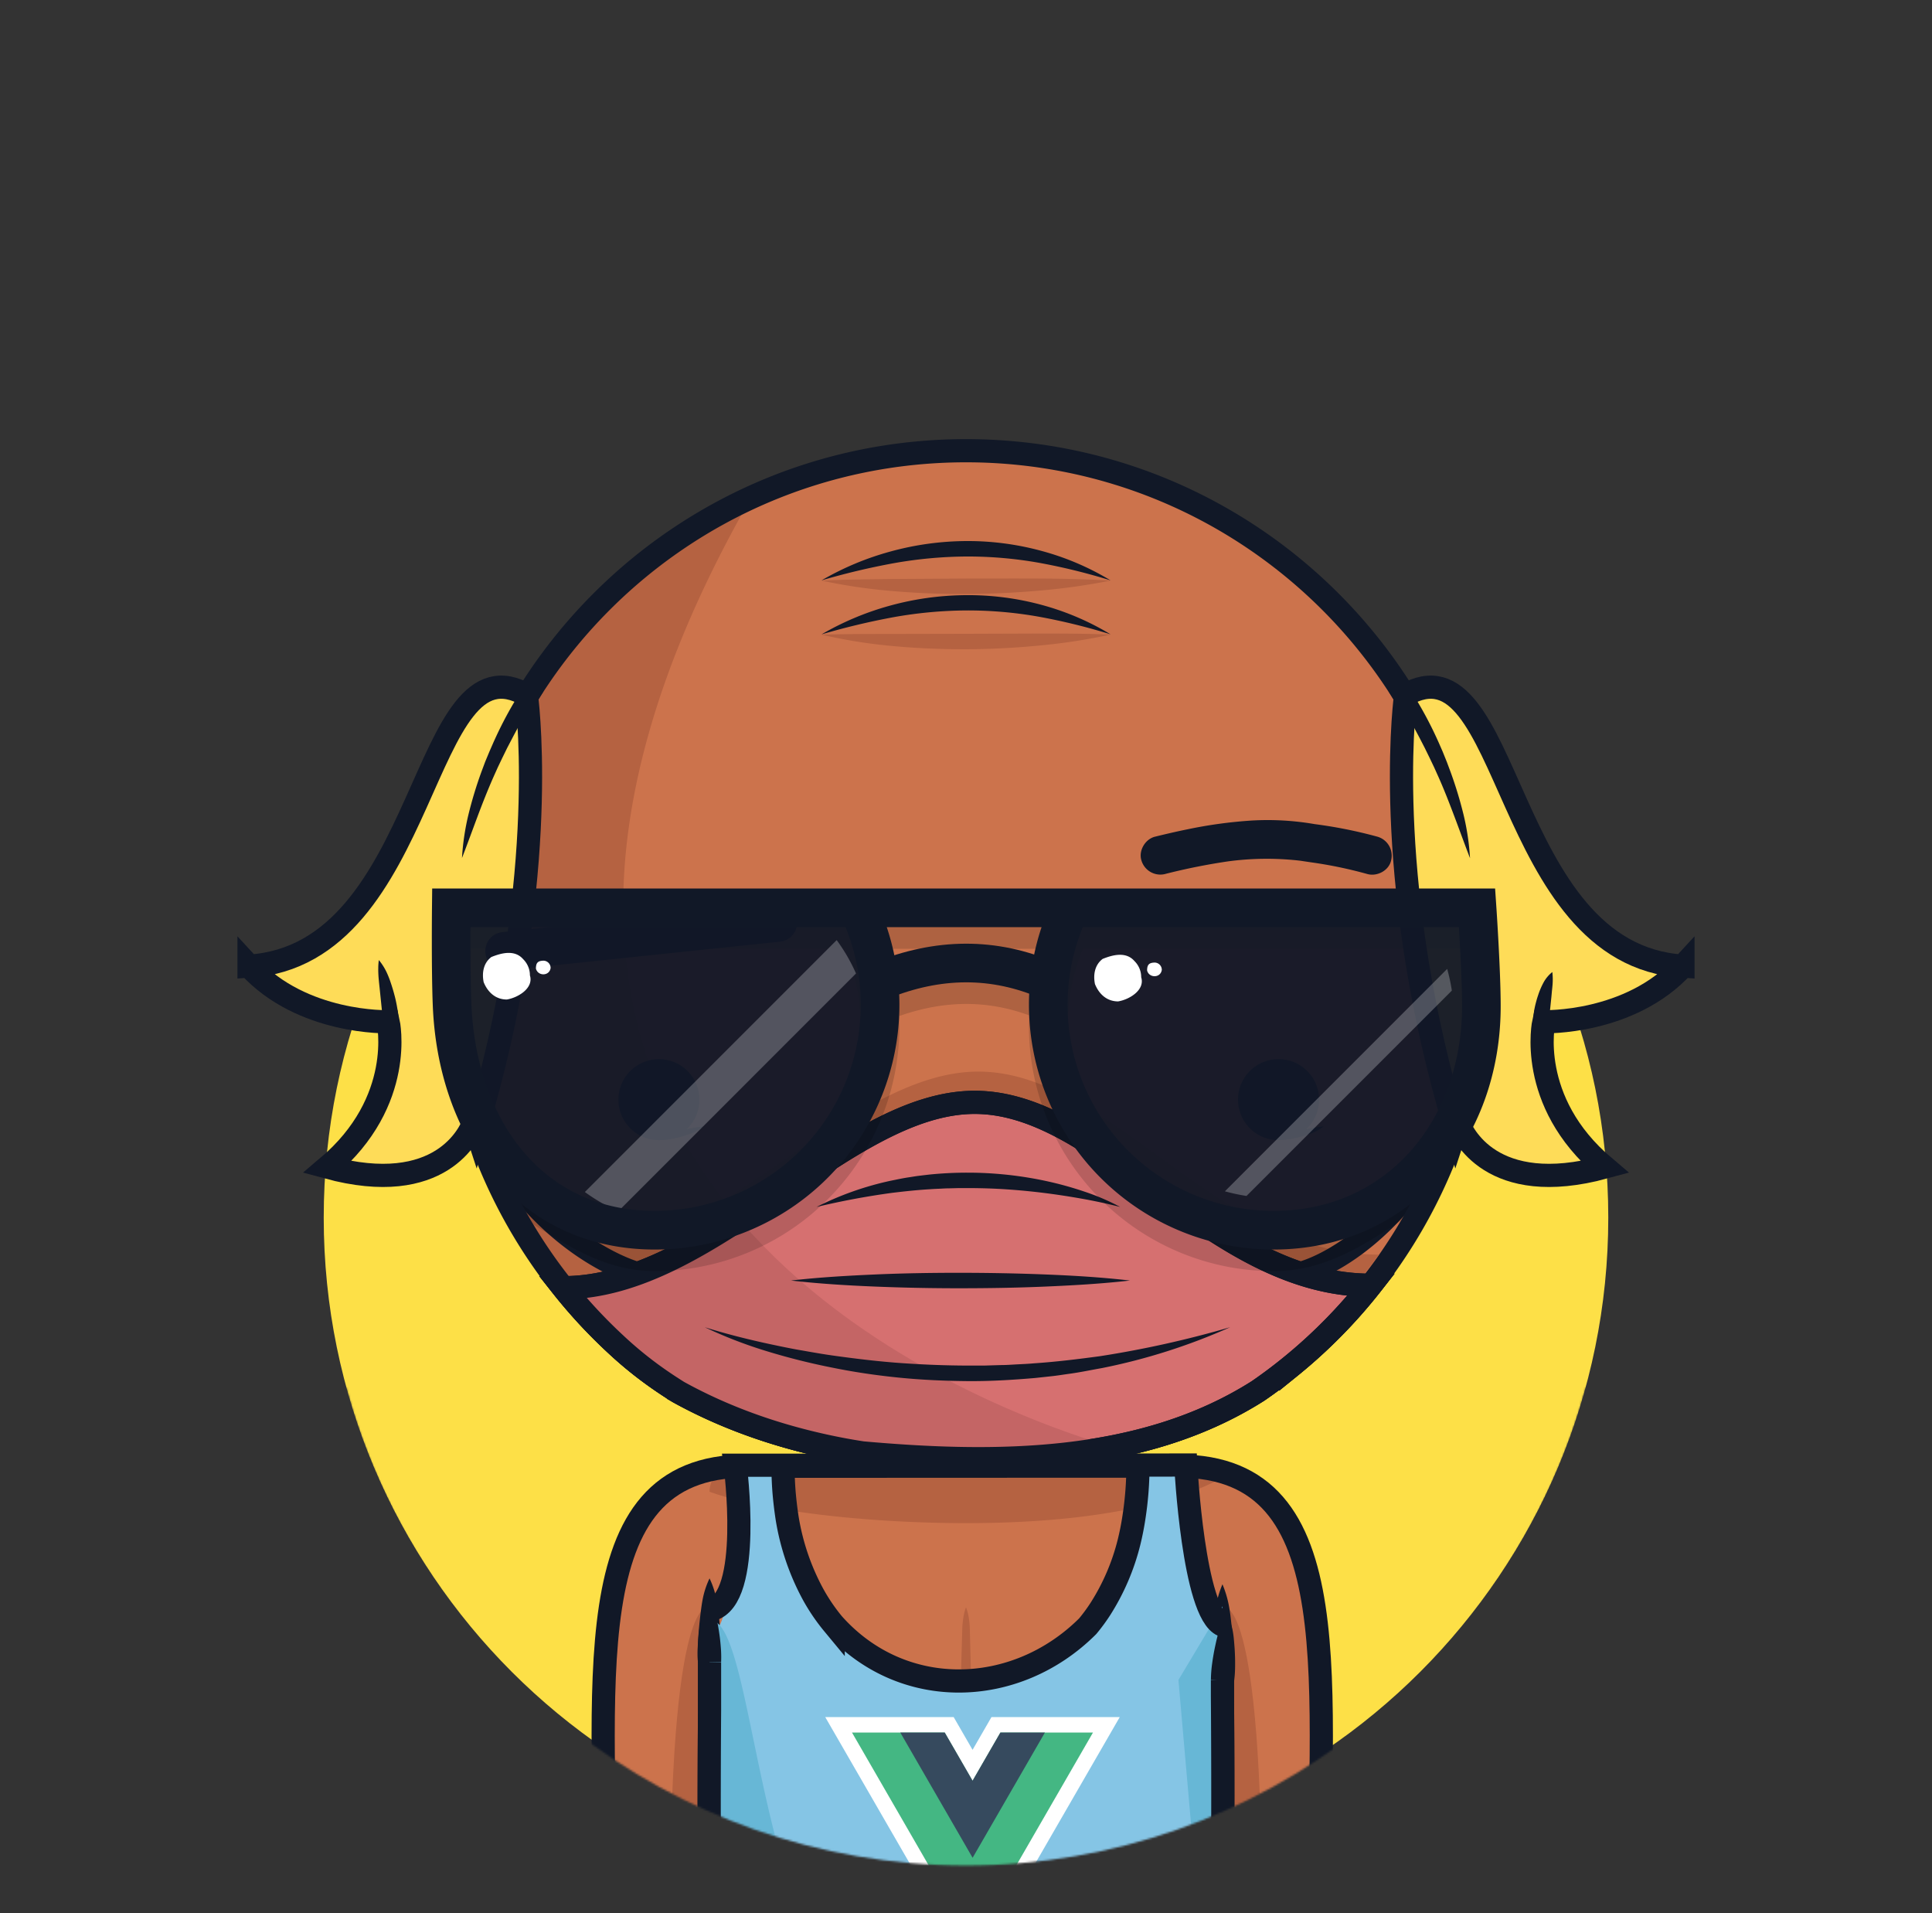 <svg fill="none" xmlns="http://www.w3.org/2000/svg" viewBox="0 0 1000 990"><rect x="0" y="0" width="1000" height="990" fill="#333333" stroke="none"/><mask id="mask0" maskUnits="userSpaceOnUse" x="0" y="0" width="1000" height="966"><path d="M1000 0H0v718.31h179.2c38.38 142.38 167.45 247.1 320.8 247.1 153.35 0 282.42-104.72 320.8-247.1H1000V0z" fill="#fff"/></mask><g mask="url(#mask0)"><path d="M500 962.602c183.603 0 332.442-148.839 332.442-332.442 0-183.602-148.839-332.442-332.442-332.442S167.558 446.558 167.558 630.16c0 183.603 148.839 332.442 332.442 332.442z" fill="#FDE047"/><path d="M610 758.72c90.76 0 72 114.24 72.87 241.28H610V758.72z" fill="#CC734C"/><path d="M632.74 831.87L610 870l11.38 130h31.76c.77-180.27-20.4-168.13-20.4-168.13z" fill="#B56241"/><path d="M233.25 500c0-147.32 119.43-266.75 266.75-266.75S766.75 352.68 766.75 500a266.213 266.213 0 01-98.65 207.12 264.415 264.415 0 01-16.94 12.69C591 758 515 758 446.39 751.89c-6.66-1-13.3-2.26-19.89-3.71-26.33-5.8-51.82-14.75-75.37-27.8a209.22 209.22 0 01-16.93-11.62 199.912 199.912 0 01-15.8-13.38 266.295 266.295 0 01-13.79-13.78A265.857 265.857 0 01233.25 500z" fill="#CC734C"/><path d="M269.61 634.48c.7 1.2 1.39 2.4 2.11 3.58.43.72.88 1.42 1.33 2.14.66 1.07 1.32 2.14 2 3.19.48.76 1 1.5 1.46 2.24.66 1 1.32 2 2 3 .51.76 1 1.52 1.56 2.28.66 1 1.32 1.92 2 2.88.54.77 1.1 1.53 1.65 2.3.55.77 1.34 1.85 2 2.77.66.92 1.15 1.53 1.73 2.29.58.76 1.37 1.8 2.07 2.7.7.9 1.19 1.51 1.79 2.26.6.75 1.41 1.76 2.12 2.63.71.87 1.23 1.49 1.85 2.23.62.74 1.44 1.72 2.17 2.57.73.85 1.27 1.47 1.91 2.2l2.22 2.5c.65.73 1.31 1.44 2 2.16.86.94 1.73 1.87 2.6 2.79l1.21 1.28c1.29 1.34 2.59 2.68 3.91 4l.26.27c1.29 1.28 2.6 2.55 3.91 3.81l1.58 1.5c.95.89 1.9 1.78 2.86 2.66l1.16 1.06c1 .94 2.09 1.86 3.14 2.78 3.267 2.847 6.6 5.577 10 8.19a206.785 206.785 0 0016.93 11.62c23.55 13 49 22 75.37 27.8 6.59 1.45 13.23 2.7 19.89 3.71 42.1 3.75 87 5.18 129.28-3.08C508.45 729 185.59 612.74 388.8 257.48c-2.72 1.25-5.4 2.54-8.06 3.88l-.59.29c-1.22.61-2.44 1.24-3.65 1.88l-1 .53c-3.76 2-7.48 4.07-11.13 6.23l-.9.53c-1.16.69-2.31 1.39-3.46 2.1l-.87.54a278.453 278.453 0 00-10.55 6.93l-1.08.75c-1.09.76-2.16 1.52-3.23 2.29l-.66.47a340.484 340.484 0 00-6.46 4.84l-.62.48c-1 .78-2 1.58-3 2.39l-1.17.94c-1 .81-2 1.62-3 2.45-2.11 1.75-4.19 3.55-6.24 5.37l-1.14 1-2.69 2.45L318 305a270.065 270.065 0 00-8.37 8.17l-1.38 1.41c-.79.82-1.58 1.64-2.36 2.47-.46.49-.92 1-1.37 1.48a214.59 214.59 0 00-4.06 4.46c-.45.51-.91 1-1.36 1.54-.71.81-1.41 1.63-2.11 2.45l-1.51 1.79c-.68.81-1.36 1.62-2 2.44-.54.66-1.08 1.33-1.61 2-1.07 1.33-2.12 2.66-3.16 4-.54.7-1.08 1.4-1.61 2.11s-1.2 1.59-1.79 2.4c-.59.81-1.07 1.45-1.59 2.18-.52.73-1.13 1.55-1.68 2.33a194.519 194.519 0 00-2.8 4.05c-.5.73-1 1.48-1.49 2.22-.49.74-1.1 1.66-1.64 2.5l-1.49 2.31-1.68 2.71c-.43.69-.86 1.38-1.28 2.07-.89 1.46-1.75 2.93-2.61 4.4l-1.22 2.16c-.54.95-1.08 1.91-1.61 2.87-.4.73-.8 1.46-1.19 2.19-.64 1.19-1.27 2.39-1.9 3.59l-1.2 2.34c-.64 1.28-1.28 2.55-1.91 3.84-.33.69-.67 1.39-1 2.09-.52 1.09-1 2.19-1.53 3.29-.31.66-.61 1.32-.91 2a214.37 214.37 0 00-2.17 5c-.22.52-.43 1.05-.65 1.57-.53 1.27-1.05 2.54-1.56 3.82-.27.67-.53 1.34-.79 2-.5 1.26-1 2.53-1.45 3.8-.21.55-.42 1.1-.62 1.65a549.286 549.286 0 00-1.85 5.26l-.56 1.7c-.44 1.333-.87 2.667-1.29 4l-.6 1.91c-.47 1.54-.93 3.08-1.37 4.63-.1.33-.2.66-.29 1-.52 1.84-1.02 3.687-1.5 5.54-.16.59-.3 1.19-.45 1.78-.35 1.39-.69 2.78-1 4.18l-.42 1.75c-.43 1.9-.85 3.8-1.24 5.71l-.15.77c-.34 1.7-.673 3.4-1 5.1-.11.61-.21 1.21-.32 1.82-.26 1.49-.51 3-.74 4.5-.08.51-.17 1-.24 1.52-.3 1.95-.57 3.91-.83 5.88l-.15 1.3c-.2 1.59-.38 3.19-.55 4.79-.06.6-.13 1.2-.19 1.81-.16 1.68-.31 3.37-.45 5.06 0 .35-.06.69-.08 1-.147 2-.277 4.017-.39 6.05 0 .53 0 1.07-.07 1.6a538.167 538.167 0 00-.18 4.71v1.77c0 2.05-.08 4.11-.08 6.17v.1c0 2.22 0 4.42.08 6.62 0 .76.06 1.52.08 2.28.05 1.47.1 2.94.17 4.41 0 .89.11 1.77.16 2.66.08 1.33.15 2.66.25 4 .07 1 .16 1.89.24 2.83.11 1.26.21 2.52.34 3.77.09 1 .21 1.94.31 2.91.14 1.21.27 2.43.42 3.64.12 1 .26 2 .39 2.95.16 1.18.32 2.37.5 3.55.15 1 .31 2 .47 3 .18 1.16.37 2.33.57 3.49.18 1 .36 2 .55 3 .21 1.15.43 2.3.65 3.44.22 1.14.41 2 .62 3 .24 1.14.48 2.27.74 3.4s.44 2 .68 2.93c.26 1.13.54 2.25.82 3.36.28 1.11.49 1.95.74 2.91.3 1.12.6 2.23.91 3.34.26 1 .53 1.92.81 2.87.32 1.11.65 2.21 1 3.31s.58 1.89.88 2.84a281.772 281.772 0 002 6.08c.38 1.09.76 2.18 1.15 3.27.33.91.65 1.83 1 2.74l1.24 3.27c.35.89.69 1.79 1 2.68.44 1.09.89 2.19 1.34 3.28.36.86.71 1.73 1.08 2.59.47 1.12 1 2.22 1.45 3.33.37.82.73 1.65 1.1 2.47.52 1.16 1.07 2.3 1.6 3.44l1.08 2.3c.61 1.26 1.24 2.5 1.87 3.75.32.63.62 1.27.95 1.9 1.92 3.74 3.92 7.43 6 11.07.29.47.66 1.08 1.02 1.69z" fill="#B56241"/><path d="M233.25 500c0-147.32 119.43-266.75 266.75-266.75S766.75 352.68 766.75 500a266.213 266.213 0 01-98.65 207.12 264.415 264.415 0 01-16.94 12.69C591 758 515 758 446.39 751.89c-6.66-1-13.3-2.26-19.89-3.71-26.33-5.8-51.82-14.75-75.37-27.8a209.22 209.22 0 01-16.93-11.62 199.912 199.912 0 01-15.8-13.38 266.295 266.295 0 01-13.79-13.78A265.857 265.857 0 01233.25 500v0z" stroke="#111827" stroke-width="12" stroke-miterlimit="10"/><path d="M386.12 758.72c-90.77 0-72 114.24-72.87 241.28h72.87V758.72z" fill="#CC734C"/><path d="M367.23 831.87L390 870l-11.39 130h-31.73c-.81-180.27 20.35-168.13 20.35-168.13z" fill="#B56241"/><path d="M619.47 1070H380.53c-3.521 0-6.896-1.4-9.384-3.89a13.289 13.289 0 01-3.886-9.39V772a13.28 13.28 0 0113.27-13.28h233.23c13.09 0 19 7.66 19 19.88v278.08c.005 1.75-.335 3.48-1.001 5.1a13.345 13.345 0 01-2.878 4.32 13.26 13.26 0 01-9.411 3.9z" fill="#CC734C"/><path d="M629.05 766.62a19.333 19.333 0 01-2.51-4 17.251 17.251 0 00-8.28-3.51 28.979 28.979 0 00-4.5-.34H380.53A13.28 13.28 0 00367.26 772c29 10.42 83.29 16.24 132.74 16.24 63.06 0 104.38-9.35 129.05-21.62z" fill="#B56241"/><path d="M610 758.72c90.76 0 72 114.24 72.87 241.28h-50.13M386.12 758.72c-90.77 0-72 114.24-72.87 241.28h50.07" stroke="#111827" stroke-width="12" stroke-miterlimit="10" stroke-linecap="square"/><path d="M380.53 758.82l233.23-.1" stroke="#111827" stroke-width="12" stroke-miterlimit="10"/><path d="M380.53 1070h116.62C388 1070 396.24 838.82 367.26 838.82v217.86a13.25 13.25 0 00.998 5.09 13.155 13.155 0 002.874 4.32 13.22 13.22 0 004.31 2.89c1.612.67 3.341 1.02 5.088 1.02z" fill="#B56241"/><path d="M361.26 860.85c-.19-3.67-.11-7.34.05-11s.47-7.35.86-11c.2-1.84.4-3.67.65-5.51.25-1.84.49-3.67.85-5.51a44.169 44.169 0 013.59-11 44.169 44.169 0 013.59 11c.36 1.84.62 3.67.85 5.51.23 1.84.45 3.67.65 5.51.38 3.67.68 7.34.85 11 .17 3.66.25 7.34.06 11h-12z" fill="#111827"/><path d="M632.74 870v8c.26 34 .26 69 0 102.75v75.94c.004 1.75-.337 3.48-1.002 5.09a13.366 13.366 0 01-2.874 4.32 13.354 13.354 0 01-4.308 2.88 13.259 13.259 0 01-5.086 1.02H380.53c-3.521 0-6.896-1.4-9.384-3.89a13.289 13.289 0 01-3.886-9.39v-58.2-7.65c-.25-34.87-.25-69.87 0-105.3v-24.72" stroke="#111827" stroke-width="12" stroke-miterlimit="10"/><path d="M626.74 870c-.19-4.17-.1-8.35.06-12.53s.47-8.35.85-12.53c.2-2.09.41-4.18.65-6.27.24-2.09.49-4.17.85-6.26a55.126 55.126 0 013.59-12.53 55.126 55.126 0 013.59 12.53c.36 2.09.62 4.18.85 6.26.23 2.08.45 4.18.65 6.27.38 4.18.69 8.35.85 12.53.16 4.18.25 8.36.06 12.53h-12zM570.68 842.45C570.9 833 582.9 829 588.9 835a10.606 10.606 0 013.03 7.535 10.616 10.616 0 01-6.651 9.734 10.602 10.602 0 01-8.121-.083 10.622 10.622 0 01-3.418-2.336 10.385 10.385 0 01-3.06-7.4zM408.11 842.15C407.9 834 416.9 830 422.9 833c8 3 8 14 0 19-4 2-8 0-11.75-2.48a10.395 10.395 0 01-3.04-7.37z" fill="#111827"/><path d="M500 831.77a27.195 27.195 0 011.5 5.84c.297 1.933.461 3.884.49 5.84l.3 11.69c.09 3.89.21 7.79.25 11.69l.17 11.67c.23 15.57.22 31.16.28 46.74.06 15.58.18 31.16 0 46.74-.09 7.79-.3 15.58-.53 23.37-.1 3.89-.29 7.79-.67 11.68a92.3 92.3 0 01-1.77 11.69 92.3 92.3 0 01-1.77-11.69c-.38-3.89-.57-7.79-.67-11.68-.23-7.79-.44-15.58-.53-23.37-.2-15.58 0-31.16 0-46.74 0-15.58 0-31.15.18-46.73l.17-11.7.33-11.68.33-11.68c.037-1.956.204-3.907.5-5.84a27.122 27.122 0 011.44-5.84z" fill="#B56241"/><path d="M425.22 883a18.524 18.524 0 014.67-1.5 29.778 29.778 0 014.68-.5l9.35-.33 18.7-.41c12.46-.19 24.91-.24 37.38-.27 12.47-.03 24.93-.16 37.39 0 6.23.09 12.46.3 18.7.53 3.11.11 6.23.3 9.34.67 3.158.35 6.284.945 9.35 1.78a59.177 59.177 0 01-9.35 1.77c-3.11.38-6.23.57-9.34.67-6.24.23-12.47.43-18.7.52-12.46.19-24.92 0-37.39 0-12.47 0-24.93 0-37.4-.15-6.23-.06-12.46-.26-18.68-.5l-9.35-.34a29.534 29.534 0 01-4.67-.5 18.444 18.444 0 01-4.68-1.44zM442.41 914.38a12.516 12.516 0 013.74-1.11 18.413 18.413 0 013.62-.15c2.39.1 4.78.16 7.17.21 4.78.11 9.56.15 14.34.17 9.63 0 19.09.08 28.76-.21 9.67-.29 19.26-.43 28.88-.39 4.81 0 9.62.13 14.42.24 2.417.033 4.83.19 7.23.47 2.467.273 4.902.785 7.27 1.53a36.509 36.509 0 01-7.16 2c-2.384.43-4.792.717-7.21.86-4.82.35-9.64.65-14.45.82-9.64.36-19.27.32-28.88.45-4.81 0-9.61.22-14.48.1-4.87-.12-9.69-.13-14.52-.31s-9.68-.58-14.5-1.08c-2.42-.27-4.82-.57-7.23-.9a16.778 16.778 0 01-3.57-.84 11.493 11.493 0 01-3.43-1.86zM438.93 949.87a13.09 13.09 0 013.82-1.5 19.067 19.067 0 013.82-.49l7.63-.32c5.09-.18 10.19-.33 15.28-.41 10.18-.15 20.36-.15 30.52-.15s20.36-.17 30.54 0c5.09.09 10.18.3 15.27.53 2.553.086 5.1.306 7.63.66 2.605.357 5.17.963 7.66 1.81a41.239 41.239 0 01-7.63 1.77 70.295 70.295 0 01-7.64.67c-5.09.23-10.18.44-15.27.53-10.18.2-20.37.06-30.55 0s-20.36-.06-30.54-.25c-5.09-.1-10.19-.28-15.28-.49l-7.63-.37a19.364 19.364 0 01-3.82-.5 12.85 12.85 0 01-3.81-1.49z" fill="#B56241"/><path d="M613.76 758.16h-54.21v.1H589a175.329 175.329 0 01-2.12 27.22 141.794 141.794 0 01-2.57 12.88 116.54 116.54 0 01-14.71 34.22 92.037 92.037 0 01-6.61 9c-37.06 37-95.95 39-131.74-1.19A98.285 98.285 0 01420.8 825a124.04 124.04 0 01-13.4-39.48 202.956 202.956 0 01-1.58-13.39c-.35-4.54-.54-9.15-.54-13.82h29.47v-.1h-54.22c.82 22.29-1.59 75.64-9.11 84.48l-4.16 213.48c0 3.52 1.398 6.89 3.886 9.38a13.269 13.269 0 009.384 3.89h238.94c3.519 0 6.894-1.4 9.383-3.89a13.262 13.262 0 003.887-9.38l-2.38-215.36c-9.75-.05-16.94-57.74-16.6-82.65z" fill="#85C5E5"/><path d="M632.74 831.31l-22.79 38.09 11.39 130.03h11.6V893.78l-.2-62.47zM380.53 1069.39h116.62c-109.2 0-100.91-231.14-129.89-231.14v217.87c0 3.52 1.398 6.89 3.886 9.38a13.269 13.269 0 009.384 3.89z" fill="#67B7D6"/><path d="M361.26 860.4a63.706 63.706 0 01-.1-8.29c.127-2.767.363-5.537.71-8.31.18-1.39.35-2.77.57-4.16.22-1.39.44-2.77.78-4.16a27.831 27.831 0 013.44-8.35 27.537 27.537 0 013.73 8.22c.39 1.38.68 2.76.93 4.13s.5 2.76.72 4.14c.44 2.75.79 5.51 1 8.27a62 62 0 01.21 8.29l-11.99.22z" fill="#111827"/><path d="M632.74 869.4v8c.26 34 .26 69 0 102.76v75.94c0 3.52-1.398 6.89-3.887 9.38a13.268 13.268 0 01-9.383 3.89H380.53c-3.52 0-6.895-1.4-9.384-3.89a13.266 13.266 0 01-3.886-9.38V998v-7.65c-.25-34.86-.25-69.86 0-105.3v-24.76" stroke="#111827" stroke-width="12" stroke-miterlimit="10"/><path d="M626.76 869.38c.031-2.854.248-5.704.65-8.53.38-2.833.866-5.657 1.46-8.47.3-1.41.6-2.82.94-4.22.34-1.4.69-2.81 1.15-4.21a29.187 29.187 0 014.18-8.28 28.921 28.921 0 013 8.78c.26 1.45.42 2.89.55 4.33.13 1.44.25 2.88.35 4.31.18 2.87.28 5.74.25 8.59 0 2.855-.18 5.707-.54 8.54l-11.99-.84z" fill="#111827"/><path d="M368.1 833c21.58-5.27 12.43-74.73 12.43-74.73l233.23-.1s3.93 76.62 19.18 82.92" stroke="#111827" stroke-width="12" stroke-miterlimit="10"/><path d="M589 758.26c.005 9.114-.7 18.215-2.11 27.22a141.863 141.863 0 01-2.57 12.88 116.525 116.525 0 01-14.71 34.22 92.158 92.158 0 01-6.61 9c-37.06 37-95.95 39-131.74-1.19A98.275 98.275 0 01420.8 825a124.074 124.074 0 01-13.4-39.48 203.036 203.036 0 01-1.58-13.39c-.35-4.54-.54-9.15-.54-13.82" stroke="#111827" stroke-width="12" stroke-miterlimit="10"/><path d="M517.8 896.62l-14.4 24.94-14.4-24.94h-48l62.36 108 62.36-108H517.8z" stroke="#fff" stroke-width="16"/><path d="M517.8 896.62l-14.4 24.94-14.4-24.94h-48l62.36 108 62.36-108H517.8z" fill="#44B783"/><path d="M517.8 896.62l-14.4 24.94-14.4-24.94h-23l37.42 64.81 37.42-64.81H517.8z" fill="#364A5E"/><path d="M341.06 590.04c11.576 0 20.96-9.384 20.96-20.96s-9.384-20.96-20.96-20.96-20.96 9.384-20.96 20.96 9.384 20.96 20.96 20.96z" fill="#111827"/><path d="M340.93 586c1.79-.1 3.79-.26 5.7-.46 1.91-.2 3.86-.44 5.79-.74 1.93-.3 3.87-.65 5.81-1 1.94-.35 3.92-.68 6-.83a24.752 24.752 0 01-5.31 3.12 48.968 48.968 0 01-5.78 2 50.686 50.686 0 01-6 1.36c-2.061.36-4.148.541-6.24.54l.03-3.99zM661.77 590.04c11.576 0 20.96-9.384 20.96-20.96s-9.384-20.96-20.96-20.96-20.96 9.384-20.96 20.96 9.384 20.96 20.96 20.96z" fill="#111827"/><path d="M661.77 586c1.8-.1 3.79-.26 5.7-.46 1.91-.2 3.87-.44 5.8-.74 1.93-.3 3.87-.65 5.81-1 1.94-.35 3.92-.68 6-.83a24.992 24.992 0 01-5.31 3.12 48.906 48.906 0 01-5.78 2 51.287 51.287 0 01-6 1.36c-2.061.36-4.148.54-6.24.54l.02-3.99z" fill="#111827"/><path d="M463.75 593.17c15.55 0 25.12 12.76 36.49 12.76 11.37 0 25.91-12.76 41.27-12.76 15.36 0 23.72 11.12 23.72 26.52 0 16.65-16.75 46-62.6 46s-65.4-27.74-65.4-45.45c0-16.35 10.97-27.07 26.52-27.07z" fill="#fff" stroke="#111827" stroke-width="12" stroke-miterlimit="10"/><path d="M477.85 596.6v65.5M526.99 596.6v65.5" stroke="#111827" stroke-width="12" stroke-miterlimit="10"/><path d="M289.63 652.2a270.492 270.492 0 0013.32 15.47 277.136 277.136 0 0014 14 204.528 204.528 0 0016.07 13.62 212.952 212.952 0 0017.24 11.82c24 13.28 49.91 22.39 76.71 28.3 6.7 1.47 13.46 2.74 20.24 3.77 69.83 6.22 147.18 6.22 208.41-32.65 5.92-4.08 11.67-8.383 17.25-12.91 15.56-12.65 28-26.65 40.9-44.33-83.93 0-138.94-94.73-207.41-94.73S367.92 652.2 289.63 652.2z" fill="#B56241"/><path d="M291.53 666.4a262.253 262.253 0 0013.08 15.2 265.904 265.904 0 0013.79 13.78 199.552 199.552 0 0015.8 13.38c5.46 4.16 11.12 8 16.93 11.62 23.55 13 49 22 75.37 27.8 6.59 1.45 13.23 2.7 19.89 3.71C515 758 591 758 651.16 719.81c5.82-4 11.466-8.23 16.94-12.69a268.594 268.594 0 0041.39-42c-82.46 0-137.71-94.64-205-94.64-67.29 0-136.05 95.92-212.96 95.92z" fill="#D67070" stroke="#111827" stroke-width="12" stroke-miterlimit="10"/><path d="M453.37 752.49l5.5.43 1.32.1c1.57.11 3.14.23 4.72.33l1.29.09 5.18.33 2 .12 5 .26 2.16.1 3.35.15 2.56.1 4.46.14 3 .08h2.41c1.73 0 3.46.06 5.19.08h1.91c3.72 0 7.44-.02 11.16-.06h1.1c2.44 0 4.87-.11 7.3-.2h.28c4-.153 8-.36 12-.62h.31c10.79-.73 21.53-1.92 32.13-3.68 2.667-.44 5.317-.917 7.95-1.43-33.29-9.82-129.24-43.29-193-117.69-29.32 19.08-59.55 35.28-91.16 35.28l.35.44 2.44 3 .75.9c.8 1 1.62 1.93 2.44 2.88l1.57 1.82.53.6c.65.74 1.31 1.49 2 2.22.69.73 1.31 1.44 2 2.16.86.94 1.73 1.87 2.6 2.79l1.21 1.28c1.29 1.34 2.59 2.68 3.91 4l.26.27c1.29 1.28 2.6 2.55 3.91 3.81l1.58 1.5c.95.89 1.9 1.78 2.86 2.66l1.16 1.06c1 .94 2.09 1.86 3.14 2.78 1.54 1.35 3.1 2.66 4.68 3.95l.42.35a169.09 169.09 0 004.93 3.89c5.46 4.16 11.12 8 16.93 11.62a262.001 262.001 0 0046.16 19.89c2.07.68 4.15 1.32 6.24 2a334.232 334.232 0 0023 6c3.794.84 7.6 1.603 11.42 2.29 2.82.51 5.64 1 8.47 1.42l5.71.49 1.21.02z" fill="#C46565"/><path d="M579.81 624.61c-6.52-1.65-13-3.05-19.57-4.22s-13.09-2.18-19.63-3c-6.54-.82-13.12-1.45-19.68-1.89-6.56-.44-13.14-.64-19.71-.65h-4.93l-4.93.13c-1.64 0-3.28.11-4.92.19-1.64.08-3.29.13-4.92.26-6.57.38-13.11 1.09-19.66 1.87a397.893 397.893 0 00-39.21 7.32 159.242 159.242 0 0138.13-13.52c3.32-.66 6.64-1.41 10-1.88 1.68-.25 3.35-.56 5-.75l5.06-.6a192.27 192.27 0 0120.36-1c6.79 0 13.59.39 20.34 1.11a193.84 193.84 0 0120.08 3.25 180.586 180.586 0 0119.57 5.41 118.476 118.476 0 0118.62 7.97zM364.82 686.87c11.06 3.46 22.25 6.26 33.51 8.69 2.81.59 5.63 1.2 8.45 1.76 2.82.56 5.64 1.12 8.48 1.58 5.66 1 11.32 2 17 2.77 11.38 1.57 22.76 2.94 34.2 3.74 11.44.8 22.88 1.26 34.33 1.29h8.59l8.58-.26c2.86 0 5.72-.22 8.58-.37 2.86-.15 5.72-.26 8.57-.53 11.43-.76 22.81-2.16 34.18-3.69a531.174 531.174 0 0067.44-15A312.688 312.688 0 01570.36 708c-5.73 1-11.45 2.24-17.24 3-2.89.4-5.77.88-8.67 1.19l-8.7.94c-11.63 1-23.3 1.71-35 1.61-11.7-.1-23.35-.61-35-1.76-11.65-1.15-23.17-2.82-34.6-5.14a341.992 341.992 0 01-33.87-8.46 233.911 233.911 0 01-32.46-12.51zM584.88 662.69c-14.62 1.67-29.24 2.5-43.86 3.13-14.62.63-29.25.86-43.87.87-14.62.01-29.25-.27-43.87-.86-14.62-.59-29.24-1.47-43.86-3.14 14.62-1.68 29.24-2.51 43.86-3.15 14.62-.64 29.25-.86 43.87-.85 14.62.01 29.24.28 43.87.86 14.63.58 29.24 1.45 43.86 3.14z" fill="#111827"/><path d="M291.53 666.4a262.253 262.253 0 0013.08 15.2 265.904 265.904 0 0013.79 13.78 199.552 199.552 0 0015.8 13.38c5.46 4.16 11.12 8 16.93 11.62 23.55 13 49 22 75.37 27.8 6.59 1.45 13.23 2.7 19.89 3.71C515 758 591 758 651.16 719.81c5.82-4 11.466-8.23 16.94-12.69a268.594 268.594 0 0041.39-42c-82.46 0-137.71-94.64-205-94.64-67.29 0-136.05 95.92-212.96 95.92zM673 659s48.64-10.61 84.3-88.54M330 659.06s-53.47-13.43-87-87.61" stroke="#111827" stroke-width="12" stroke-miterlimit="10"/><path d="M425.22 300.35a148.617 148.617 0 0135.91-15A151.134 151.134 0 01500 280a145.14 145.14 0 0139 5.08 138.609 138.609 0 0135.82 15.27 315.695 315.695 0 00-37.19-9.13 210.597 210.597 0 00-37.58-3.22 222.008 222.008 0 00-37.55 3.48 366.907 366.907 0 00-37.28 8.87zM425.22 328.3a148.617 148.617 0 0135.91-15A151.56 151.56 0 01500 308a145.14 145.14 0 0139 5 138.609 138.609 0 0135.82 15.27 317.829 317.829 0 00-37.19-9.13 210.625 210.625 0 00-37.54-3.23 222.008 222.008 0 00-37.55 3.48 369.713 369.713 0 00-37.32 8.91z" fill="#111827"/><path d="M574.78 328.43a310.36 310.36 0 01-37.2 5.68A413.265 413.265 0 01500 336c-12.55 0-25.1-.47-37.6-1.64a270.95 270.95 0 01-37.19-5.91c12.59-.39 25-.34 37.49-.37L500 328l37.29-.13c12.44 0 24.91-.01 37.49.56zM574.78 300.47a330.625 330.625 0 01-37.24 5.22 454.47 454.47 0 01-37.53 1.71c-12.53.05-25.06-.42-37.56-1.48a288.03 288.03 0 01-37.23-5.45c12.57-.59 25-.7 37.47-.84l37.31-.23c12.42 0 24.85-.06 37.31 0s24.91.3 37.47 1.07z" fill="#B56241"/><path d="M871.11 500c-94.26-5.93-88.36-172.82-144.1-140.14l.42.69c-1.08 8.7-11.09 100.12 26.09 224.1.41-1.25.81-2.51 1.21-3.77 2 5.4 17 39.1 75.81 23.16-40.58-34.22-31.47-75.27-31.47-75.27s44.55 1.32 72.04-28.77z" fill="#FEDC58"/><path d="M871.11 500c-94.26-5.93-88.36-172.82-144.1-140.14l.42.69c-1.08 8.7-11.09 100.12 26.09 224.1.41-1.25.81-2.51 1.21-3.77 2 5.4 17 39.1 75.81 23.16-40.58-34.22-31.47-75.27-31.47-75.27s44.55 1.32 72.04-28.77z" stroke="#111827" stroke-width="12" stroke-miterlimit="10"/><path d="M766.75 500a121.954 121.954 0 011.52 21.66 210.365 210.365 0 01-1.6 21.69c-.467 3.6-1.007 7.193-1.62 10.78-.65 3.57-1.35 7.14-2.16 10.69a190.792 190.792 0 01-6 21l-7.59-2.54c2.11-6.73 4.13-13.49 5.92-20.32l1.32-5.13 1.22-5.16 1.17-5.17 1.07-5.2c1.41-6.94 2.5-13.94 3.53-21 1.03-7.06 2-14.14 3.22-21.3zM730.85 358.46A198.962 198.962 0 01742 378.52c.83 1.72 1.62 3.46 2.42 5.2l2.3 5.25 2.15 5.32 2 5.36a210.183 210.183 0 016.64 21.88 127.547 127.547 0 013.37 22.58c-2.76-7.11-5.29-14.18-7.94-21.19-2.65-7.01-5.32-13.95-8.36-20.76l-2.29-5.09-2.39-5-2.45-5-2.55-4.95c-3.43-6.59-7.09-13-10.87-19.43l6.82-4.23z" fill="#111827"/><path d="M128.89 500c94.26-5.93 88.36-172.82 144.1-140.14l-.42.69c1.08 8.7 11.09 100.12-26.09 224.1-.41-1.25-.81-2.51-1.21-3.77-2 5.4-17 39.1-75.81 23.16 40.58-34.22 31.47-75.27 31.47-75.27s-44.55 1.32-72.04-28.77z" fill="#FEDC58"/><path d="M128.89 500c94.26-5.93 88.36-172.82 144.1-140.14l-.42.69c1.08 8.7 11.09 100.12-26.09 224.1-.41-1.25-.81-2.51-1.21-3.77-2 5.4-17 39.1-75.81 23.16 40.58-34.22 31.47-75.27 31.47-75.27s-44.55 1.32-72.04-28.77z" stroke="#111827" stroke-width="12" stroke-miterlimit="10"/><path d="M233.25 500c1.22 7.16 2.18 14.24 3.24 21.28 1.06 7.04 2.12 14.05 3.53 21l1.07 5.2 1.17 5.17 1.22 5.16 1.32 5.13c1.79 6.83 3.8 13.59 5.92 20.32l-7.59 2.54a190.792 190.792 0 01-6-21c-.81-3.55-1.51-7.12-2.16-10.69-.65-3.57-1.15-7.18-1.62-10.78a210.365 210.365 0 01-1.6-21.69 121.909 121.909 0 011.5-21.64zM276 362.65c-3.78 6.39-7.44 12.84-10.87 19.43l-2.58 4.92-2.45 5-2.39 5-2.29 5.09c-3 6.81-5.74 13.76-8.36 20.76-2.62 7-5.18 14.08-7.94 21.19a127.547 127.547 0 013.37-22.58 210.5 210.5 0 016.64-21.88l2-5.36 2.17-5.22 2.3-5.25c.8-1.74 1.59-3.48 2.42-5.2a199.1 199.1 0 0111.13-20.06l6.85 4.16zM198.29 528.85l-1.6-15.59c-.26-2.66-.59-5.32-.79-8-.07-1.36-.15-2.72-.11-4.13-.007-1.436.093-2.87.3-4.29a30.095 30.095 0 014.45 7.27 45.76 45.76 0 011.51 3.88c.45 1.31.88 2.63 1.29 4 .41 1.37.76 2.67 1.1 4 .34 1.33.63 2.72.89 4.09.26 1.37.49 2.75.65 4.15a36.83 36.83 0 01.31 4.34l-8 .28zM793.65 527.37a36.63 36.63 0 01.88-6.66c.24-1.07.53-2.14.82-3.2.29-1.06.66-2.11 1-3.15a39.464 39.464 0 012.68-6.07 17.677 17.677 0 014.45-5.25c.259 2.217.296 4.455.11 6.68-.09 1-.18 2.09-.31 3.1l-.28 3.08-.63 6.1c-.22 2-.43 4.09-.72 5.93l-8-.56zM603.1 452.29a320.639 320.639 0 0133.51-6.66L634 446a150.298 150.298 0 0139.75-.48l-2.66-.36c3.28.45 6.54 1 9.82 1.41l-2.66-.35a222.368 222.368 0 0129.48 6.1c5 1.4 11.11-1.72 12.3-7a10.189 10.189 0 00-7-12.3 239.29 239.29 0 00-34.58-6.78l2.65.36a142.92 142.92 0 00-33.43-1.95 236.72 236.72 0 00-33.1 4.54c-5.61 1.14-11.19 2.44-16.76 3.81-5.08 1.25-8.61 7.26-7 12.3a10.208 10.208 0 0012.3 7l-.01-.01zM261.26 502.22l14.13-1.48 33.67-3.52 40.94-4.29 35.18-3.69c5.72-.59 11.44-1.17 17.16-1.79h.24c2.73-.28 5.07-.92 7.07-2.93a9.998 9.998 0 000-14.14c-1.83-1.69-4.48-3.2-7.07-2.93l-14.13 1.48-33.67 3.53-41 4.29-35.18 3.68c-5.72.6-11.44 1.18-17.16 1.8h-.24c-2.73.29-5.07.93-7.07 2.93a9.995 9.995 0 00-2.933 7.075 9.995 9.995 0 002.933 7.075c1.83 1.68 4.48 3.2 7.07 2.92l.06-.01z" fill="#111827"/><path opacity=".15" d="M725 631.82a265.298 265.298 0 0026.3-59.43c-17.24 35.74-49.84 65.46-92.11 65.46a106.752 106.752 0 01-106.61-106.63 105.68 105.68 0 017.83-40.22H758a105.31 105.31 0 017.62 33.39c.73-8 1.12-16.19 1.12-24.42a269.111 269.111 0 00-1.58-29H234.83a269.111 269.111 0 00-1.58 29c0 4.73.14 9.42.38 14.09A104.902 104.902 0 01240.1 491h197.6a106.705 106.705 0 01-10.347 99.69 106.702 106.702 0 01-88.453 47.13c-38.8 0-68.82-25.83-87.48-56.89a266.146 266.146 0 0024.76 52.84c19.39 12.07 38.25 24.05 62.72 24.05a126.778 126.778 0 00126.63-126.6c0-1.81 0-3.61-.12-5.4 23.38-8.23 45.52-8.35 67.31-.36-.08 1.91-.14 3.83-.14 5.76a126.782 126.782 0 00126.63 126.63c25.79 0 45.79-12.75 65.79-26.03zM535.26 505.18c-23.4-7.55-47.64-7.42-72.33.39A124.593 124.593 0 00459 491h80.1a122.606 122.606 0 00-3.84 14.18z" fill="#000"/><path opacity=".95" d="M233.59 469.82s.41 32.23.41 50.2c0 64.41 40.48 116.63 104.9 116.63a116.676 116.676 0 0098.616-54.402A116.676 116.676 0 00444.2 469.82H233.59zM553.91 469.82a116.688 116.688 0 006.683 112.428 116.68 116.68 0 0098.617 54.402c64.42 0 107.54-52.22 107.54-116.63 0-18-2.23-50.2-2.23-50.2H553.91z" fill="#111827"/><path opacity=".25" d="M320 626.86l123.07-123.08a92.971 92.971 0 00-10-17.27L302.72 616.88a93.637 93.637 0 0017.28 9.98z" fill="#fff"/><path d="M455.86 507.53c29.52-12 58.53-12.42 87 0" stroke="#111827" stroke-width="20" stroke-miterlimit="10"/><path d="M274.28 504.75c2.06 6.51-5.94 11.51-11.94 12.51-6 0-10-4-12-9-1-5 0-10 4-13 5-2 12-4 16.44 1.12a11.708 11.708 0 013.5 8.37zM285 500.93c-.61 4.33-6.61 4.33-7.61.33 0-3 1-4 3.84-4.1a3.77 3.77 0 013.77 3.77z" fill="#fff"/><path opacity=".25" d="M645.19 618.92l106.28-106.28a93.969 93.969 0 00-2.41-11.22L634 616.51a94.362 94.362 0 0011.19 2.41z" fill="#fff"/><path d="M590.68 505.73c2.06 6.51-5.94 11.51-11.94 12.51-6 0-10-4-12-9-1-5 0-10 4-13 5-2 12-4 16.45 1.12a11.7 11.7 0 013.49 8.37zM601.35 501.91c-.61 4.33-6.61 4.33-7.61.33 0-3 1-4 3.85-4.1a3.765 3.765 0 013.477 2.328c.188.458.285.948.283 1.442z" fill="#fff"/><path d="M233.59 469.82s-.34 31.69.41 50.2c2.6 64.36 40.48 116.63 104.9 116.63a116.688 116.688 0 00116.422-109.756A116.688 116.688 0 00444.2 469.82H233.59zM553.91 469.82a116.688 116.688 0 006.683 112.428 116.68 116.68 0 0098.617 54.402c64.42 0 107.54-51.53 107.54-115.94 0-18-2.23-50.89-2.23-50.89H553.91zM423.14 469.81h151.83" stroke="#111827" stroke-width="20" stroke-miterlimit="10"/></g></svg>